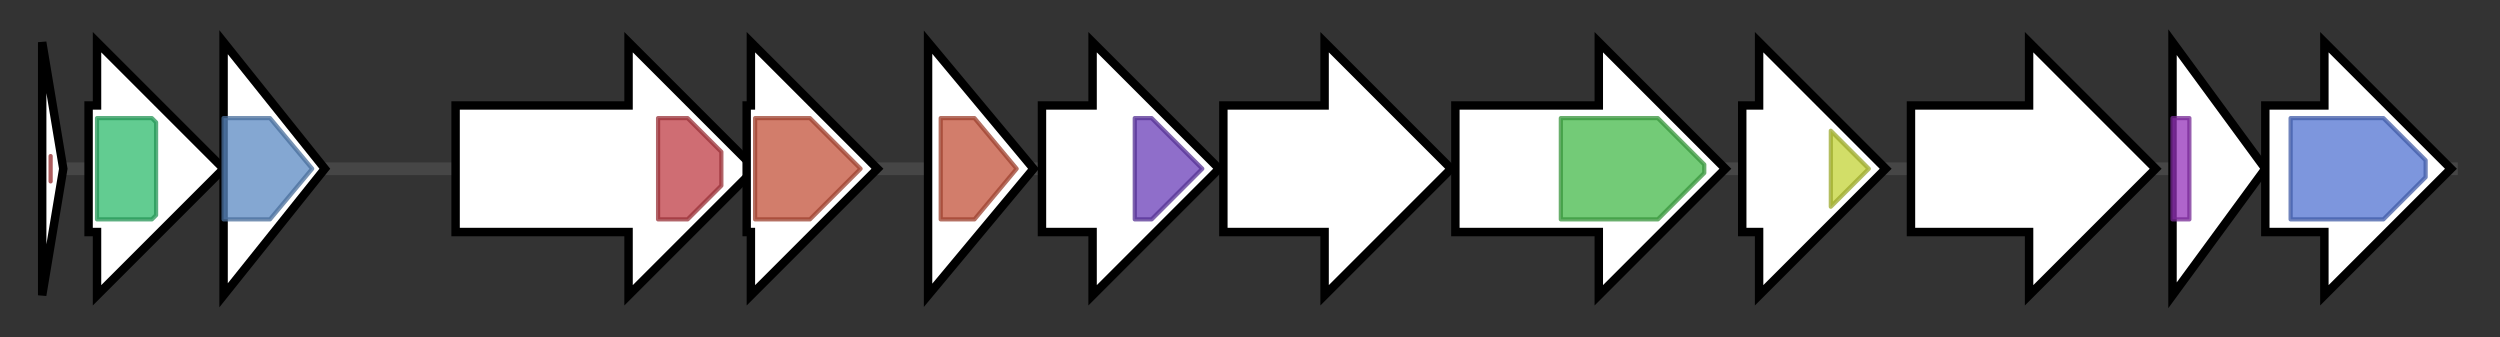 <svg version="1.1" baseProfile="full" xmlns="http://www.w3.org/2000/svg" width="592.633" height="80">
	<rect width="100%" height="100%" fill="#333333" stroke="none"/>
	<g>
		<line x1="10" y1="40.0" x2="582.633" y2="40.0" style="stroke:rgb(70,70,70); stroke-width:3 "/>
		<g>
			<title>getA
GE37468 structural preprotein</title>
			<polygon class="getA
GE37468 structural preprotein" points="10,10 15,40 10,70" fill="rgb(255,255,255)" fill-opacity="1.0" stroke="rgb(0,0,0)" stroke-width="2"  />
			<g>
				<title>Thiopep_pre (PF19409)
"Thiopeptide-type bacteriocin precursor"</title>
				<polygon class="PF19409" points="12,37 12,40 12,43" stroke-linejoin="round" width="2" height="24" fill="rgb(183,46,49)" stroke="rgb(146,36,39)" stroke-width="1" opacity="0.75" />
			</g>
		</g>
		<g>
			<title>getB
ABC transport associated protein</title>
			<polygon class="getB
ABC transport associated protein" points="21,25 23,25 23,10 53,40 23,70 23,55 21,55" fill="rgb(255,255,255)" fill-opacity="1.0" stroke="rgb(0,0,0)" stroke-width="2"  />
			<g>
				<title>ABC_tran (PF00005)
"ABC transporter"</title>
				<polygon class="PF00005" points="23,28 36,28 37,29 37,51 36,52 23,52" stroke-linejoin="round" width="14" height="24" fill="rgb(46,186,108)" stroke="rgb(36,148,86)" stroke-width="1" opacity="0.75" />
			</g>
		</g>
		<g>
			<title>getC
ABC type II transporter protein</title>
			<polygon class="getC
ABC type II transporter protein" points="53,10 77,40 53,70" fill="rgb(255,255,255)" fill-opacity="1.0" stroke="rgb(0,0,0)" stroke-width="2"  />
			<g>
				<title>ABC2_membrane (PF01061)
"ABC-2 type transporter"</title>
				<polygon class="PF01061" points="53,28 64,28 74,40 74,40 64,52 53,52" stroke-linejoin="round" width="21" height="24" fill="rgb(91,137,194)" stroke="rgb(72,109,155)" stroke-width="1" opacity="0.75" />
			</g>
		</g>
		<g>
			<title>getD
lantibiotic-type dehydratase</title>
			<polygon class="getD
lantibiotic-type dehydratase" points="108,25 149,25 149,10 179,40 149,70 149,55 108,55" fill="rgb(255,255,255)" fill-opacity="1.0" stroke="rgb(0,0,0)" stroke-width="2"  />
			<g>
				<title>Lant_dehydr_N (PF04738)
"Lantibiotic dehydratase, N terminus"</title>
				<polygon class="PF04738" points="156,28 163,28 171,36 171,44 163,52 156,52" stroke-linejoin="round" width="15" height="24" fill="rgb(191,60,69)" stroke="rgb(152,48,55)" stroke-width="1" opacity="0.75" />
			</g>
		</g>
		<g>
			<title>getE
lantibiotic-type dehydratase</title>
			<polygon class="getE
lantibiotic-type dehydratase" points="177,25 178,25 178,10 208,40 178,70 178,55 177,55" fill="rgb(255,255,255)" fill-opacity="1.0" stroke="rgb(0,0,0)" stroke-width="2"  />
			<g>
				<title>Lant_dehydr_C (PF14028)
"Lantibiotic biosynthesis dehydratase C-term"</title>
				<polygon class="PF14028" points="179,28 192,28 204,40 192,52 179,52" stroke-linejoin="round" width="28" height="24" fill="rgb(195,82,58)" stroke="rgb(156,65,46)" stroke-width="1" opacity="0.75" />
			</g>
		</g>
		<g>
			<title>getF
putative aza-diels-alderase protein</title>
			<polygon class="getF
putative aza-diels-alderase protein" points="220,10 245,40 220,70" fill="rgb(255,255,255)" fill-opacity="1.0" stroke="rgb(0,0,0)" stroke-width="2"  />
			<g>
				<title>Lant_dehydr_C (PF14028)
"Lantibiotic biosynthesis dehydratase C-term"</title>
				<polygon class="PF14028" points="223,28 231,28 241,40 231,52 223,52" stroke-linejoin="round" width="20" height="24" fill="rgb(195,82,58)" stroke="rgb(156,65,46)" stroke-width="1" opacity="0.75" />
			</g>
		</g>
		<g>
			<title>getG
dehydrogenase</title>
			<polygon class="getG
dehydrogenase" points="247,25 259,25 259,10 289,40 259,70 259,55 247,55" fill="rgb(255,255,255)" fill-opacity="1.0" stroke="rgb(0,0,0)" stroke-width="2"  />
			<g>
				<title>Nitroreductase (PF00881)
"Nitroreductase family"</title>
				<polygon class="PF00881" points="269,28 273,28 285,40 273,52 269,52" stroke-linejoin="round" width="18" height="24" fill="rgb(106,62,184)" stroke="rgb(84,49,147)" stroke-width="1" opacity="0.75" />
			</g>
		</g>
		<g>
			<title>getH
GetH</title>
			<polygon class="getH
GetH" points="290,25 314,25 314,10 344,40 314,70 314,55 290,55" fill="rgb(255,255,255)" fill-opacity="1.0" stroke="rgb(0,0,0)" stroke-width="2"  />
		</g>
		<g>
			<title>getI
cyclodehydratase</title>
			<polygon class="getI
cyclodehydratase" points="345,25 379,25 379,10 409,40 379,70 379,55 345,55" fill="rgb(255,255,255)" fill-opacity="1.0" stroke="rgb(0,0,0)" stroke-width="2"  />
			<g>
				<title>YcaO (PF02624)
"YcaO cyclodehydratase, ATP-ad Mg2+-binding"</title>
				<polygon class="PF02624" points="370,28 393,28 404,39 404,41 393,52 370,52" stroke-linejoin="round" width="34" height="24" fill="rgb(69,185,74)" stroke="rgb(55,148,59)" stroke-width="1" opacity="0.75" />
			</g>
		</g>
		<g>
			<title>getJ
P450 monooxygenase</title>
			<polygon class="getJ
P450 monooxygenase" points="413,25 417,25 417,10 447,40 417,70 417,55 413,55" fill="rgb(255,255,255)" fill-opacity="1.0" stroke="rgb(0,0,0)" stroke-width="2"  />
			<g>
				<title>p450 (PF00067)
"Cytochrome P450"</title>
				<polygon class="PF00067" points="434,31 443,40 434,49" stroke-linejoin="round" width="10" height="24" fill="rgb(195,210,54)" stroke="rgb(155,168,43)" stroke-width="1" opacity="0.75" />
			</g>
		</g>
		<g>
			<title>getK
dehydrogenase</title>
			<polygon class="getK
dehydrogenase" points="453,25 481,25 481,10 511,40 481,70 481,55 453,55" fill="rgb(255,255,255)" fill-opacity="1.0" stroke="rgb(0,0,0)" stroke-width="2"  />
		</g>
		<g>
			<title>getL
transcriptional regulator</title>
			<polygon class="getL
transcriptional regulator" points="515,10 537,40 515,70" fill="rgb(255,255,255)" fill-opacity="1.0" stroke="rgb(0,0,0)" stroke-width="2"  />
			<g>
				<title>TetR_N (PF00440)
"Bacterial regulatory proteins, tetR family"</title>
				<rect class="PF00440" x="515" y="28" stroke-linejoin="round" width="4" height="24" fill="rgb(148,50,185)" stroke="rgb(118,40,148)" stroke-width="1" opacity="0.75" />
			</g>
		</g>
		<g>
			<title>getM
aminohydrolase/peptidase</title>
			<polygon class="getM
aminohydrolase/peptidase" points="537,25 551,25 551,10 581,40 551,70 551,55 537,55" fill="rgb(255,255,255)" fill-opacity="1.0" stroke="rgb(0,0,0)" stroke-width="2"  />
			<g>
				<title>Peptidase_M20 (PF01546)
"Peptidase family M20/M25/M40"</title>
				<polygon class="PF01546" points="543,28 565,28 575,38 575,42 565,52 543,52" stroke-linejoin="round" width="32" height="24" fill="rgb(82,115,209)" stroke="rgb(65,91,167)" stroke-width="1" opacity="0.75" />
			</g>
		</g>
	</g>
</svg>
